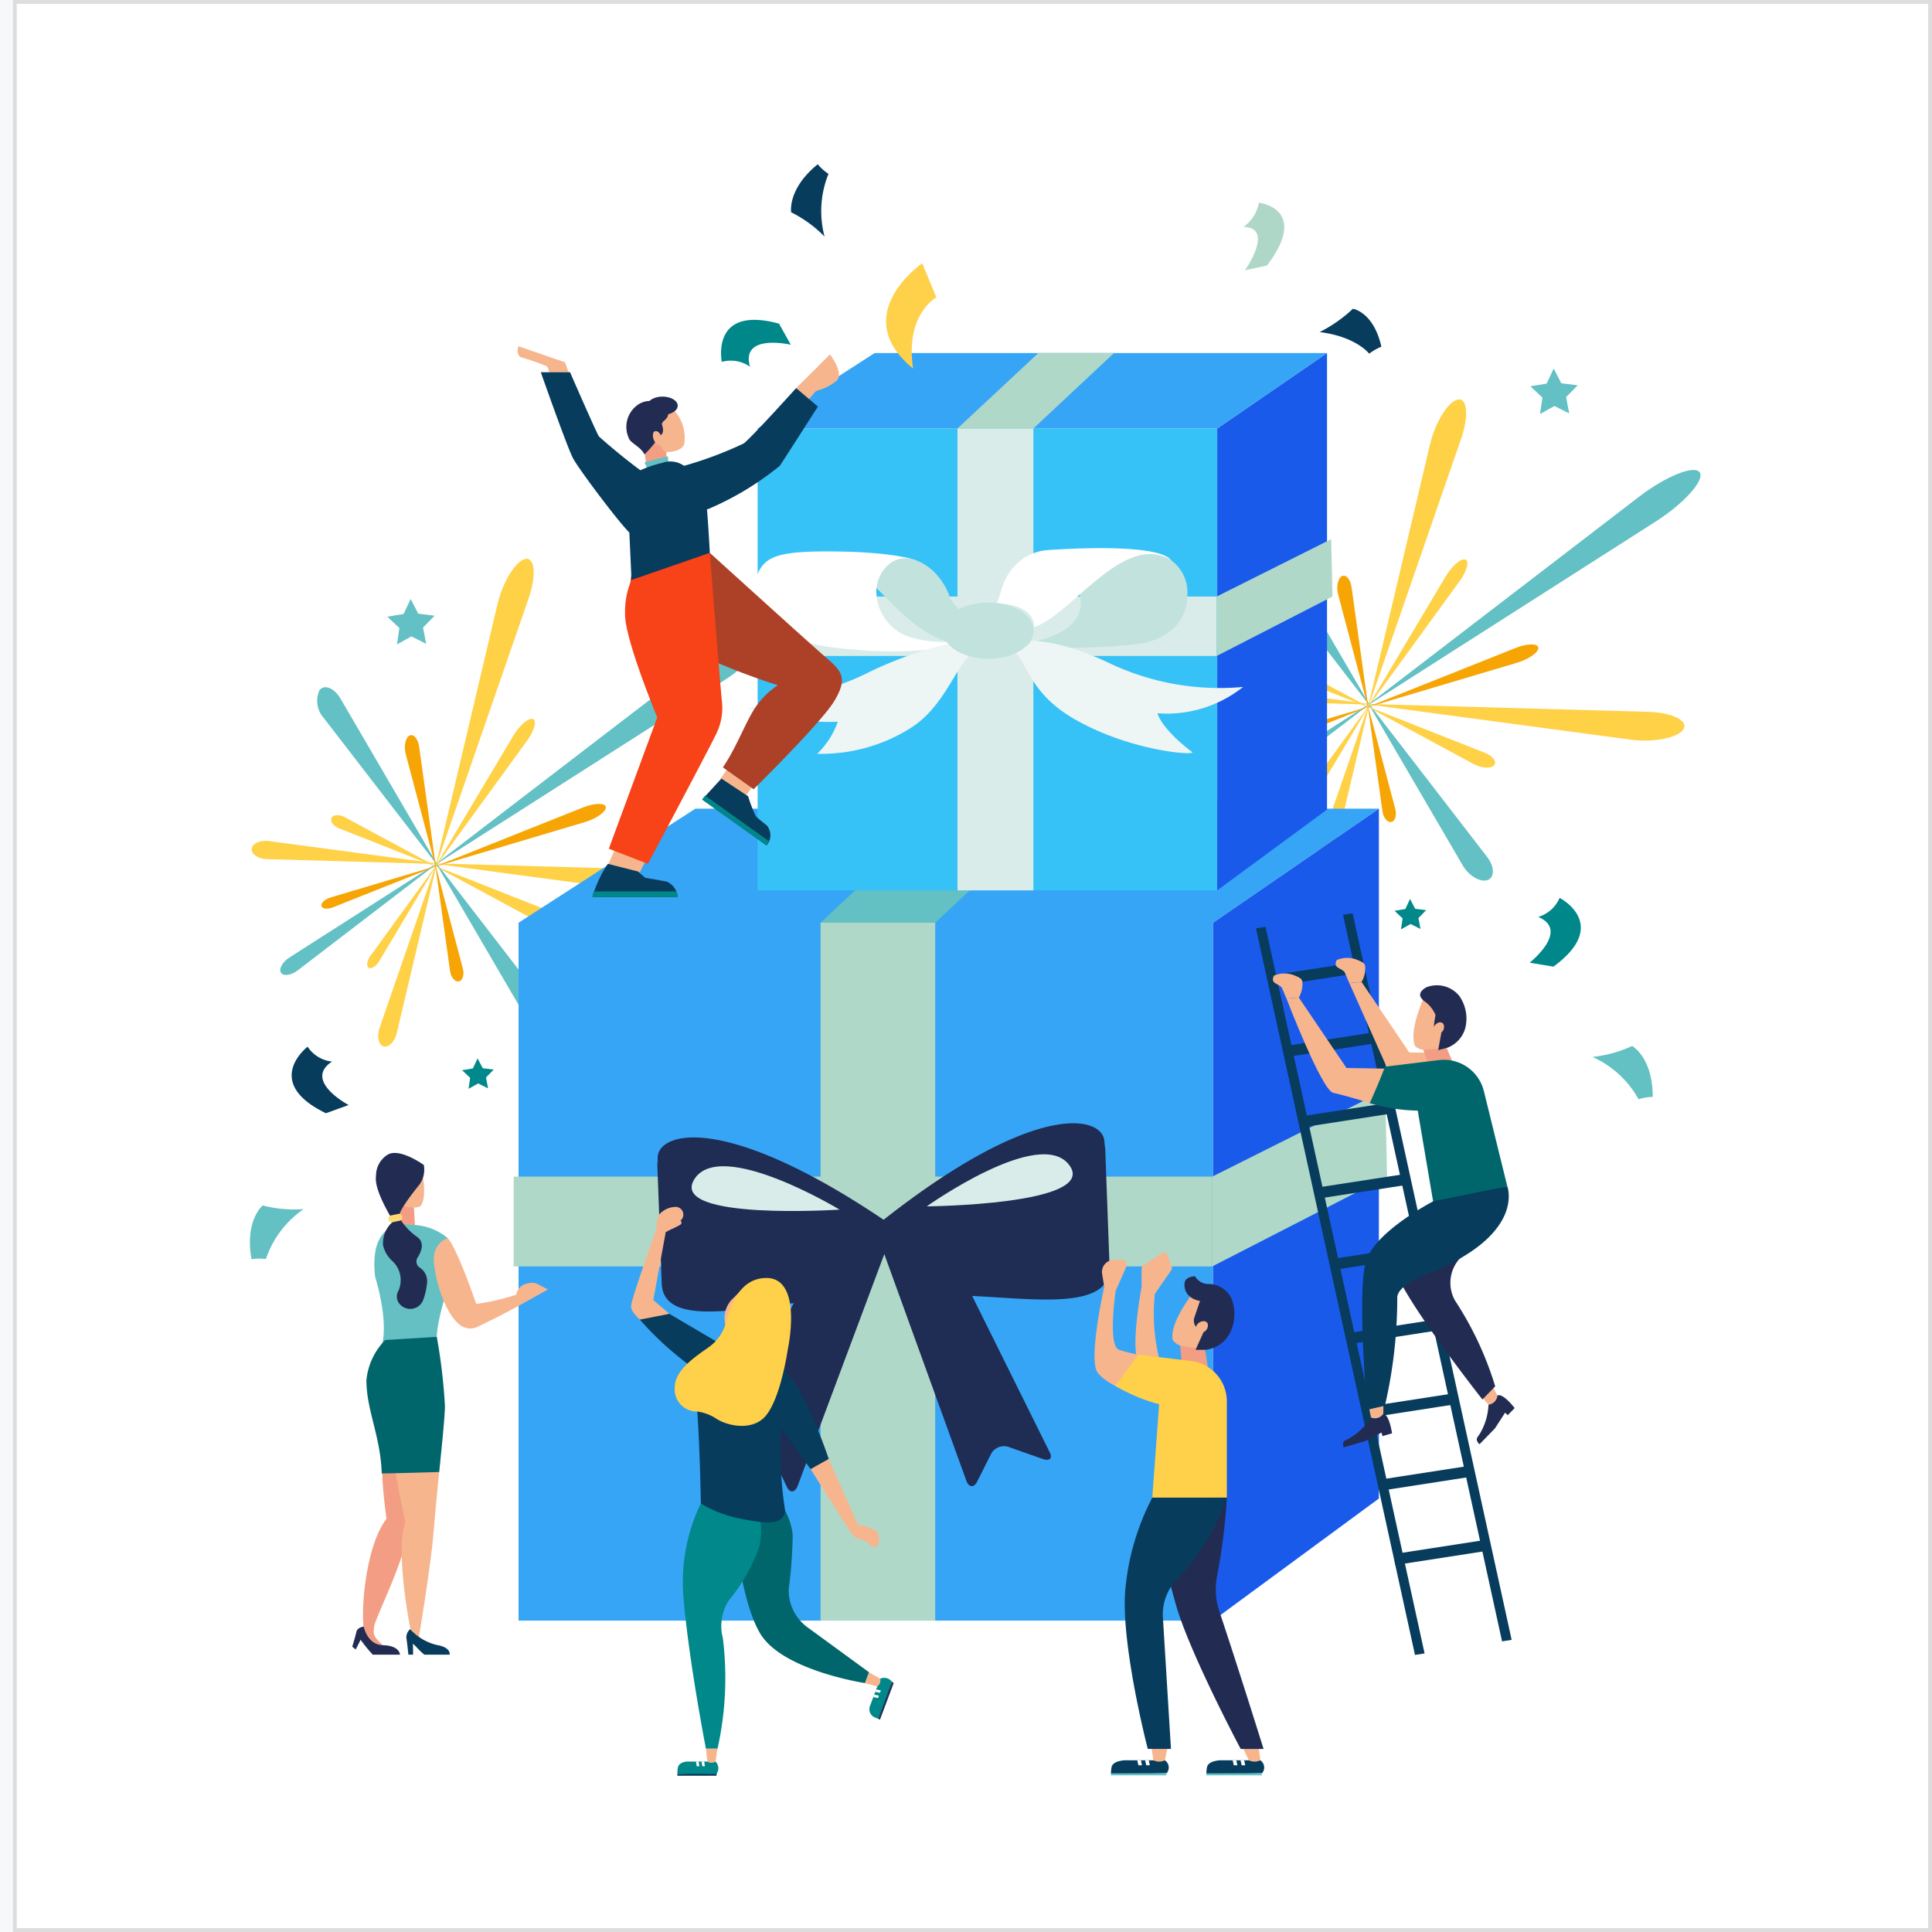 <svg xmlns="http://www.w3.org/2000/svg" width="150" height="150" viewBox="0 0 150 150">
    <rect x="0" y="0" width="150" height="150" fill="#808080" stroke="none"/>
    <defs>
        <style>
            .cls-15{fill:#fff}.cls-3{fill:#63c0c4}.cls-4{fill:#ffd147}.cls-5{fill:#f6a505}.cls-6{fill:#01888b}.cls-7{fill:#36a5f6}.cls-8{fill:#1a5aeb}.cls-9{fill:#b0d8c8}.cls-10{fill:#63c0c3}.cls-12{fill:#d9ece9}.cls-13{fill:#00878a}.cls-14{fill:#222c53}.cls-16{fill:#f7b58e}.cls-18{fill:#073c5d}.cls-19{fill:#ffd049}.cls-20{fill:#f39e84}.cls-21{fill:#64c0c3}.cls-23{fill:#00666b}.cls-25{fill:#c2e2de}.cls-26{fill:#eef6f5}
        </style>
    </defs>
    <g id="Group_3381" transform="translate(-500 -707)">
        <g id="Group_3376" transform="translate(500 707)">
            <g id="Group_3337">
                <path id="Rectangle_41" fill="#f7f8fa" d="M0 0H149V150H0z"/>
                <g id="Path_3377" fill="#fff" stroke="none">
                    <path d="M148.85 149.85H.15V.15h148.7v149.7z" transform="translate(1)"/>
                    <path fill="#ddd" d="M.3.3v149.4h148.4V.3H.3M0 0h149v150H0V0z" transform="translate(1)"/>
                </g>
                <g id="g5638" transform="translate(19.403 12.751)">
                    <g id="g5644" transform="translate(77.601 28.227)">
                        <path id="path5646" d="M2702.251-2957.653l-8.952-11.609a1.991 1.991 0 0 1-.332-2.17c.38-.474 1.144-.168 1.628.664l7.655 13.114" class="cls-3" transform="translate(-2692.767 2971.655)"/>
                    </g>
                    <g id="g5648" transform="translate(86.683 41.628)">
                        <path id="path5650" d="M2950.28-2593.57l9.363 12.14c.6.775.611 1.619.038 1.812-.565.19-1.455-.34-1.918-1.135l-7.483-12.818" class="cls-3" transform="translate(-2950.28 2593.57)"/>
                    </g>
                    <g id="g5652" transform="translate(86.524 23.736)">
                        <path id="path5654" d="M2945.767-3079.917l21.346-16.378c2.037-1.562 4.271-2.48 4.69-1.881.421.6-1.228 2.42-3.4 3.809l-22.633 14.451" class="cls-3" transform="translate(-2945.767 3098.362)"/>
                    </g>
                    <g id="g5656" transform="translate(74.752 41.672)">
                        <path id="path5658" d="M2624.48-2592.3l-11.139 8.533c-.513.393-1.11.476-1.3.191-.193-.288.1-.836.65-1.186l11.79-7.538" class="cls-3" transform="translate(-2611.981 2592.303)"/>
                    </g>
                    <g id="g5660" transform="translate(86.77 18.256)">
                        <path id="path5662" d="M2952.743-3228.922l4.852-20.566c.391-1.66 1.382-3.3 2.131-3.48.771-.184.9 1.259.29 3.028l-7.273 21.018" class="cls-4" transform="translate(-2952.743 3252.983)"/>
                    </g>
                    <g id="g5664" transform="translate(82.351 41.534)">
                        <path id="path5666" d="M2832.094-2596.2l-3.2 13.535c-.162.683-.643 1.163-1.034 1.045-.389-.117-.533-.777-.307-1.432l4.542-13.148" class="cls-4" transform="translate(-2827.445 2596.205)"/>
                    </g>
                    <g id="g5668" transform="translate(86.487 41.896)">
                        <path id="path5670" d="M2944.723-2586.005l22.075.62c1.866.052 3.164.693 2.728 1.365-.431.665-2.346 1.028-4.052.8l-20.75-2.783" class="cls-4" transform="translate(-2944.723 2586.005)"/>
                    </g>
                    <g id="g5672" transform="translate(72.529 40.151)">
                        <path id="path5674" d="M2563.688-2633.42l-13.585-.39c-.668-.02-1.205-.385-1.171-.792.036-.414.647-.7 1.326-.612l13.43 1.794" class="cls-4" transform="translate(-2548.93 2635.231)"/>
                    </g>
                    <g id="g5676" transform="translate(86.679 30.682)">
                        <path id="path5678" d="M2950.157-2890.726l6.178-10.365c.466-.781 1.167-1.384 1.5-1.279.34.106.139.887-.419 1.654l-7.26 9.989" class="cls-4" transform="translate(-2950.157 2902.381)"/>
                    </g>
                    <g id="g5680" transform="translate(81.499 41.925)">
                        <path id="path5682" d="M2808.741-2585.169l-4.51 7.561c-.239.4-.62.641-.822.524-.2-.118-.144-.545.132-.924l5.2-7.161" class="cls-4" transform="translate(-2803.288 2585.169)"/>
                    </g>
                    <g id="g5684" transform="translate(86.62 42.041)">
                        <path id="path5686" d="M2948.483-2581.907l9.243 3.647c.64.252.981.711.729.981-.25.269-.975.228-1.55-.083l-8.423-4.545" class="cls-4" transform="translate(-2948.483 2581.907)"/>
                    </g>
                    <g id="g5688" transform="translate(78.693 38.153)">
                        <path id="path5690" d="M2732.03-2687.533l-7.7-3.042c-.435-.172-.707-.544-.585-.8.123-.265.6-.3 1.017-.074l7.272 3.922" class="cls-4" transform="translate(-2723.712 2691.605)"/>
                    </g>
                    <g id="g5692" transform="translate(86.581 37.282)">
                        <path id="path5694" d="M2947.4-2711.254l11.672-4.652c.9-.359 1.739-.375 1.778-.026.04.35-.742.9-1.653 1.169l-11.8 3.51" class="cls-5" transform="translate(-2947.397 2716.185)"/>
                    </g>
                    <g id="g5696" transform="translate(77.941 42.051)">
                        <path id="path5698" d="M2711.5-2581.624l-8.2 3.265c-.427.17-.843.123-.9-.1-.06-.224.268-.533.71-.665l8.392-2.5" class="cls-5" transform="translate(-2702.393 2581.624)"/>
                    </g>
                    <g id="g5700" transform="translate(86.773 41.922)">
                        <path id="path5702" d="M2952.825-2585.269l2.157 8.147c.127.482-.022.945-.318 1-.295.053-.61-.325-.678-.812l-1.161-8.333" class="cls-5" transform="translate(-2952.825 2585.269)"/>
                    </g>
                    <g id="g5704" transform="translate(84.423 31.942)">
                        <path id="path5706" d="M2888.646-2856.443l-2.367-8.938c-.156-.587-.026-1.248.284-1.421.315-.177.673.232.762.873l1.32 9.487" class="cls-5" transform="translate(-2886.213 2866.844)"/>
                    </g>
                    <g id="g5708" transform="translate(99.419 15.863)">
                        <path id="path5710" d="M3311.414-3319.131l1.263-.212.543-1.166.591 1.142 1.271.158-.9.918.242 1.264-1.146-.575-1.121.623.19-1.274-.936-.878" class="cls-3" transform="translate(-3311.414 3320.509)"/>
                    </g>
                    <g id="g5712" transform="translate(88.862 57.042)">
                        <path id="path5714" d="M3012.065-2157.729l.846-.142.364-.781.4.765.851.106-.6.614.162.847-.768-.385-.75.417.127-.853-.626-.589" class="cls-6" transform="translate(-3012.065 2158.652)"/>
                    </g>
                    <g id="g5716" transform="translate(5.206 40.606)">
                        <path id="path5718" d="M649.446-2608.4l-8.952-11.608a1.991 1.991 0 0 1-.331-2.17c.379-.474 1.143-.168 1.629.664l7.654 13.114" class="cls-3" transform="translate(-639.962 2622.402)"/>
                    </g>
                    <g id="g5720" transform="translate(14.288 54.006)">
                        <path id="path5722" d="M897.477-2244.309l9.363 12.14c.6.775.61 1.62.037 1.813-.565.19-1.454-.34-1.918-1.134l-7.482-12.818" class="cls-3" transform="translate(-897.477 2244.309)"/>
                    </g>
                    <g id="g5724" transform="translate(14.128 36.115)">
                        <path id="path5726" d="M892.946-2730.669l21.347-16.378c2.036-1.563 4.271-2.48 4.69-1.881.421.6-1.227 2.419-3.4 3.808l-22.633 14.45" class="cls-3" transform="translate(-892.946 2749.113)"/>
                    </g>
                    <g id="g5728" transform="translate(2.357 54.051)">
                        <path id="path5730" d="M571.677-2243.048l-11.138 8.533c-.512.393-1.11.476-1.3.19-.192-.287.1-.835.65-1.185l11.79-7.538" class="cls-3" transform="translate(-559.179 2243.048)"/>
                    </g>
                    <g id="g5732" transform="translate(14.375 30.635)">
                        <path id="path5734" d="M899.942-2879.671l4.852-20.566c.392-1.661 1.382-3.3 2.132-3.481.771-.184.9 1.259.289 3.028l-7.273 21.019" class="cls-4" transform="translate(-899.942 2903.733)"/>
                    </g>
                    <g id="g5736" transform="translate(9.956 53.912)">
                        <path id="path5738" d="M779.292-2246.96l-3.2 13.535c-.162.684-.643 1.163-1.034 1.045-.389-.117-.533-.777-.306-1.432l4.541-13.148" class="cls-4" transform="translate(-774.643 2246.96)"/>
                    </g>
                    <g id="g5740" transform="translate(14.092 54.274)">
                        <path id="path5742" d="M891.911-2236.746l22.075.62c1.866.052 3.163.694 2.727 1.365-.431.664-2.346 1.027-4.052.8l-20.75-2.783" class="cls-4" transform="translate(-891.911 2236.746)"/>
                    </g>
                    <g id="g5744" transform="translate(.134 52.53)">
                        <path id="path5746" d="M510.882-2284.163l-13.586-.39c-.668-.02-1.2-.385-1.17-.792.035-.415.647-.7 1.325-.613l13.43 1.794" class="cls-4" transform="translate(-496.124 2285.974)"/>
                    </g>
                    <g id="g5748" transform="translate(14.284 43.061)">
                        <path id="path5750" d="M897.352-2541.465l6.177-10.365c.465-.781 1.167-1.384 1.5-1.279.339.106.138.887-.419 1.654l-7.26 9.99" class="cls-4" transform="translate(-897.352 2553.12)"/>
                    </g>
                    <g id="g5752" transform="translate(9.104 54.304)">
                        <path id="path5754" d="M755.927-2235.92l-4.511 7.561c-.239.4-.62.641-.822.524-.2-.117-.143-.545.132-.924l5.2-7.161" class="cls-4" transform="translate(-750.474 2235.92)"/>
                    </g>
                    <g id="g5756" transform="translate(14.225 54.419)">
                        <path id="path5758" d="M895.68-2232.66l9.244 3.647c.64.252.981.711.729.981-.251.269-.975.227-1.55-.083l-8.423-4.545" class="cls-4" transform="translate(-895.68 2232.66)"/>
                    </g>
                    <g id="g5760" transform="translate(6.298 50.531)">
                        <path id="path5762" d="M679.238-2338.3l-7.7-3.042c-.436-.172-.706-.544-.585-.8.123-.265.6-.3 1.017-.075l7.272 3.922" class="cls-4" transform="translate(-670.92 2342.37)"/>
                    </g>
                    <g id="g5764" transform="translate(14.186 49.66)">
                        <path id="path5766" d="M894.584-2362l11.672-4.653c.9-.359 1.739-.375 1.778-.026.039.35-.743.9-1.653 1.168l-11.8 3.511" class="cls-5" transform="translate(-894.584 2366.935)"/>
                    </g>
                    <g id="g5768" transform="translate(5.546 54.429)">
                        <path id="path5770" d="M658.708-2232.377l-8.2 3.264c-.427.17-.843.123-.9-.1-.06-.224.267-.533.71-.666l8.393-2.5" class="cls-5" transform="translate(-649.599 2232.377)"/>
                    </g>
                    <g id="g5772" transform="translate(14.378 54.3)">
                        <path id="path5774" d="M900.036-2236.028l2.156 8.148c.128.482-.022.945-.318 1-.3.053-.609-.324-.677-.812l-1.161-8.333" class="cls-5" transform="translate(-900.036 2236.028)"/>
                    </g>
                    <g id="g5776" transform="translate(12.029 44.321)">
                        <path id="path5778" d="M835.843-2507.19l-2.367-8.938c-.155-.586-.026-1.248.284-1.421.316-.176.673.233.763.873l1.32 9.486" class="cls-5" transform="translate(-833.41 2517.59)"/>
                    </g>
                    <g id="g5780" transform="translate(10.672 33.752)">
                        <path id="path5782" d="M794.934-2814.408l1.263-.212.543-1.166.591 1.143 1.271.159-.9.917.243 1.264-1.146-.575-1.121.623.19-1.273-.936-.879" class="cls-3" transform="translate(-794.934 2815.785)"/>
                    </g>
                    <path id="path5784" d="M959.26-1808.486l.846-.142.364-.781.4.765.852.106-.6.614.163.847-.768-.385-.751.417.127-.853-.627-.589" class="cls-6" transform="translate(-942.793 1878.829)"/>
                    <g id="g5786" transform="translate(20.859 58.888)">
                        <path id="path5788" d="M1083.8-2052.4h53.913v-54.183H1083.8v54.183" class="cls-7" transform="translate(-1083.802 2106.585)"/>
                    </g>
                    <g id="g5790" transform="translate(74.772 50.032)">
                        <path id="path5792" d="M2612.542-2293.411l12.882-9.477v-53.561l-12.882 8.856v54.182" class="cls-8" transform="translate(-2612.542 2356.449)"/>
                    </g>
                    <g id="g5794" transform="translate(20.859 50.032)">
                        <path id="path5796" d="M1083.8-2347.593l13.731-8.856h53.069l-12.882 8.856H1083.8" class="cls-7" transform="translate(-1083.8 2356.449)"/>
                    </g>
                    <path id="path5798" d="M1757.472-2052.4h-8.9v-54.182h8.9v54.182" class="cls-9" transform="translate(-1704.266 2165.469)"/>
                    <g id="g5800" transform="translate(44.303 50.032)">
                        <path id="path5802" d="M1757.476-2347.575l9.466-8.855h-8.88l-9.489 8.855h8.9" class="cls-10" transform="translate(-1748.573 2356.431)"/>
                    </g>
                    <g id="g5804" transform="translate(20.477 78.602)">
                        <path id="path5806" d="M1127.2-1543.385h-54.239v-6.971h54.239v6.971" class="cls-9" transform="translate(-1072.958 1550.356)"/>
                    </g>
                    <g id="g5808" transform="translate(74.715 71.876)">
                        <path id="path5810" d="M2610.926-1726.425l13.576-6.971-.15-6.726-13.426 6.726v6.971" class="cls-9" transform="translate(-2610.926 1740.122)"/>
                    </g>
                    <g id="g5812" transform="translate(31.616 74.46)">
                        <path id="path5814" fill="#1f2c54" d="M1423.559-1665.305l-.019-.487c-.074-2.02-5.258-3.295-17.143 6.052-12.543-8.435-17.618-6.777-17.543-4.756l.017.486a2.877 2.877 0 0 1-.06-.479l.358 9.693c.122 3.3 5.736 2 10.251 1.531l-6.127 12.025c-.226.449.025.663.557.478l2.632-.918a1.109 1.109 0 0 1 1.356.477l1.052 2.213c.213.448.573.448.8 0l6.76-18.082 6.4 17.676c.213.449.571.449.8 0l1.116-2.213a1.137 1.137 0 0 1 1.372-.478l2.6.916c.528.185.785-.03.572-.479l-6.039-12.171c4.7.2 10.8 1.161 10.669-2.272l-.358-9.693a2.86 2.86 0 0 1-.025.481" transform="translate(-1388.812 1667.23)"/>
                    </g>
                    <path id="path5816" d="M1465-1572.029c1.977-3.316 11.3 2.322 11.3 2.322s-13.207.872-11.3-2.322" class="cls-12" transform="translate(-1430.517 1650.87)"/>
                    <g id="g5818" transform="translate(52.55 76.868)">
                        <path id="path5820" d="M1982.41-1595.232s8.882-6.317 11.1-3.158c2.136 3.044-11.1 3.158-11.1 3.158" class="cls-12" transform="translate(-1982.41 1599.275)"/>
                    </g>
                    <path id="path5822" d="M1857.307-452.347l-.793 2.108a.7.7 0 0 0 .226.822 2.625 2.625 0 0 0 .416.192 25.107 25.107 0 0 0 1.06-2.877l-.009-.017a.751.751 0 0 0-.9-.227" class="cls-13" transform="translate(-1808.368 569.927)"/>
                    <path id="path5824" d="M1875.742-440.8l1.059-2.877.139.081-1.067 2.851-.131-.054" class="cls-14" transform="translate(-1826.954 561.505)"/>
                    <path id="path5826" d="M1869.185-427.066l-.07.191.366.07.069-.184-.365-.077" class="cls-15" transform="translate(-1820.561 545.48)"/>
                    <path id="path5828" d="M1864.864-415.572l-.069.191.365.07.069-.184-.365-.077" class="cls-15" transform="translate(-1816.393 534.394)"/>
                    <path id="path5830" d="M1846.471-464.625l.879.5a.569.569 0 0 1-.194.572l-.031.025-.971-.251.316-.844" class="cls-16" transform="translate(-1798.411 581.709)"/>
                    <path id="path5832" fill="#00666c" d="M1559.165-839.958a5.084 5.084 0 0 1 1.1 2.6 34.319 34.319 0 0 1-.307 4.231 3.551 3.551 0 0 0 1.514 3.023l4.716 3.444-.316.844s-6.455-.973-8.149-3.878-2.1-9.483-2.1-9.483l3.542-.786" transform="translate(-1518.124 943.738)"/>
                    <path id="path5834" d="M1717.881-940.971l2.426 5.443a3.283 3.283 0 0 1 1.428.5 1.043 1.043 0 0 1 .154.94.334.334 0 0 1-.547.194 2.31 2.31 0 0 0-.836-.533 1.006 1.006 0 0 1-.777-.526l-3.48-5.485 1.632-.535" class="cls-16" transform="translate(-1673.086 1041.171)"/>
                    <path id="path5836" d="M1334.439-1475.664l-1.243-1.068.963-5.276 1.121-.576a.2.2 0 0 0-.146-.363h-.011a1.368 1.368 0 0 1-.681.05s-.5.509.033.274a.68.68 0 0 1 .459-.145.6.6 0 0 0 .415-1.026.615.615 0 0 0-.434-.172 1.768 1.768 0 0 0-1.261.59.638.638 0 0 0-.115.284l-.143.979s-1.927 5.31-1.927 5.877 1.08 1.344 1.08 1.344l1.891-.776" class="cls-16" transform="translate(-1301.875 1564.917)"/>
                    <path id="path5838" d="M1451.213-844.864s.748.906.3 3.009a13.65 13.65 0 0 1-2.389 4.2 3.71 3.71 0 0 0-.437 2.9 25.118 25.118 0 0 1-.415 8.581h-.9s-1.346-6.913-1.745-11.772a14.071 14.071 0 0 1 1.545-7.664l4.037.748" class="cls-6" transform="translate(-1411.967 949.191)"/>
                    <path id="path5840" d="M1361.905-1245.443c1.6 1.183 3.49 6.873 3.49 6.873l-1.407.793-2.29-3.159a30.718 30.718 0 0 0 .325 6.462c-.249 1.052-1.438.933-3.365.566a9.543 9.543 0 0 1-3.19-1.2s-.083-5.074-.332-7.764.243-2.978-.432-2.889a24.014 24.014 0 0 1-3.973-3.626l2.291-.448 4.935 2.905a21.315 21.315 0 0 1 3.949 1.489" class="cls-18" transform="translate(-1320.457 1339.09)"/>
                    <path id="path5842" d="M1538.977-1315.73l-1.19 1.182a2.081 2.081 0 0 0-.565 1.926l.14.631 1.615-3.739" class="cls-16" transform="translate(-1500.325 1402.648)"/>
                    <path id="path5844" d="M1434.681-1328.344c2.891 0 1.661 5.577 1.661 5.577s-.515 3.618-1.661 5.071c-.992 1.258-2.955.879-3.885.276a3.543 3.543 0 0 0-1.5-.557 1.719 1.719 0 0 1-1.725-1.873c0-1.344 1.6-2.384 2.648-3.126a3.485 3.485 0 0 0 1.362-2.024c.336-1.377 1.157-3.343 3.1-3.343" class="cls-19" transform="translate(-1394.587 1414.814)"/>
                    <path id="path5846" d="M1436.4-269.076h-2.243c-.3.042-.631.155-.686.5a2.667 2.667 0 0 0-.032.458 24.739 24.739 0 0 0 3.053-.017l.013-.014a.76.76 0 0 0-.1-.926" class="cls-13" transform="translate(-1400.252 393.093)"/>
                    <path id="path5848" d="M1433.348-242.436l3.053-.017-.026.159h-3.031v-.143" class="cls-18" transform="translate(-1400.157 367.41)"/>
                    <path id="path5850" d="M1486.732-269.079h-.2l.063.369h.2l-.057-.371" class="cls-15" transform="translate(-1451.468 393.093)"/>
                    <path id="path5852" d="M1474.452-269.079h-.2l.063.369h.2l-.057-.371" class="cls-15" transform="translate(-1439.621 393.093)"/>
                    <path id="path5854" d="M1497.253-297.253l-.154 1a.562.562 0 0 1-.6.019l-.034-.02-.108-1h.9" class="cls-16" transform="translate(-1460.948 420.268)"/>
                    <path id="path5856" d="M1403.293-1455.6h.011a.2.2 0 0 1 .146.363l-.62.319-.041-.018a4.584 4.584 0 0 0-.659-.241 8.172 8.172 0 0 1 1.163-.419" class="cls-16" transform="translate(-1370.045 1537.578)"/>
                    <path id="path5858" d="M807.079-1494.239l.077 1.422-1.221.249-.553-2.095 1.7.424" class="cls-20" transform="translate(-794.342 1575.239)"/>
                    <path id="path5860" d="M771.993-1440.353v-3.971a4.394 4.394 0 0 0-2.729-1.017 5.214 5.214 0 0 0-.713-.029c-.01 0-2.677-.2-2.185 4.046 1.065 3.609.553 5.2.553 5.2s2.786 1.142 4.342.336c-.391-.9.33-3.381.721-4.584l.01.018" class="cls-21" transform="translate(-756.644 1527.694)"/>
                    <path id="path5862" d="M785.428-1460.84a2.179 2.179 0 0 0-.718 1.791 2.367 2.367 0 0 0 .781 1.272 2.035 2.035 0 0 1 .406 2.271l-.016.034a.879.879 0 0 0-.025.762 1.077 1.077 0 0 0 1.987-.14 4.9 4.9 0 0 0 .266-1.148 1.268 1.268 0 0 0-.533-1.309.57.57 0 0 1-.191-.784c.311-.483.575-1.171-.024-1.607a4.859 4.859 0 0 1-1.407-1.525l-.526.383" class="cls-14" transform="translate(-774.373 1542.984)"/>
                    <path id="path5864" d="M741.5-933.455l.746.13c.154-.93 2.475-5.341 2.664-7.632a51.974 51.974 0 0 1 .8-5.375l-2.5-.746s-.632 0 .062 5.184c-1.561 2.06-1.98 6.732-1.774 8.439" class="cls-20" transform="translate(-732.67 1047.061)"/>
                    <path id="path5866" d="M802.009-1581.063l-2.279.353-.086 1.644v.069c.04.015.079.031.118.048l.019.009.019.008a1.5 1.5 0 0 1 .814 1.193 2.563 2.563 0 0 0 .928.161.939.939 0 0 0 .525-.12c.635-.906-.06-3.367-.06-3.367" class="cls-16" transform="translate(-788.807 1658.577)"/>
                    <path id="path5868" d="M770.9-1597.106c.6-.052-.345.07.6-.052-.074-.5 1.256-2.119 1.506-2.443a1.964 1.964 0 0 0 .417-1.623s-1.873-1.351-2.8-.8a1.9 1.9 0 0 0-.908 1.559c-.035.394-.136 1.074 1.183 3.354" class="cls-14" transform="translate(-759.922 1678.919)"/>
                    <path id="path5870" d="M794.97-1000.264s.586 3.546 1.4 7.338c-.852 2.29.446 8.68.47 8.657.1-.093.546.463.546.463s.947-5.64 1.156-8.182.53-5.644.53-5.644l-4.1-2.631" class="cls-16" transform="translate(-784.297 1098.363)"/>
                    <path id="path5872" d="M836.9-559.039a.839.839 0 0 0-.29.689c.065.386.157 1.29.157 1.29h.365l-.011-.844c0-.055.784.844.916.844h1.934s.128-.569-1.007-.752a4.132 4.132 0 0 1-2.064-1.227" class="cls-18" transform="translate(-824.462 672.776)"/>
                    <path id="path5874" fill="#ffda71" d="M798.226-1468.266l-.578.118a.241.241 0 0 1-.283-.189l-.011-.056a.242.242 0 0 1 .187-.284l.578-.118a.241.241 0 0 1 .283.188l.011.056a.242.242 0 0 1-.187.284" transform="translate(-786.592 1550.292)"/>
                    <path id="path5876" d="M754.328-1199.41a43.72 43.72 0 0 1 .633 5.362c0 .979-.45 5.134-.45 5.134s-3.7.108-4.457.108c-.1-2.945-1.189-4.887-1.189-7.244a5.149 5.149 0 0 1 1.458-3.113l4-.247" class="cls-23" transform="translate(-739.819 1290.451)"/>
                    <path id="path5878" d="M904.473-1412.292l-.167.048a1.037 1.037 0 0 0-.7.7l-.04.133a17.389 17.389 0 0 1-3.091.716c-1.662-4.754-2.224-5.113-2.224-5.113a1.677 1.677 0 0 0-1.072 1.645c0 1.092.726 4.185 2.106 5.153a1.3 1.3 0 0 0 1.3.089c2.219-1.059 3.784-1.964 3.784-1.964l1.675-.93-.74-.391a1.113 1.113 0 0 0-.831-.084" class="cls-16" transform="translate(-882.902 1499.181)"/>
                    <path id="path5880" d="M743.656-585.48l-.052.8a.753.753 0 0 0 .132.476 3.006 3.006 0 0 0 .581.607c-.561.181-1.07-.45-1.338-.87a1.006 1.006 0 0 1-.145-.689l.094-.633.727.305" class="cls-20" transform="translate(-733.99 698.574)"/>
                    <path id="path5882" d="M718.5-564.692s-.493.044-.575.422-.315 1.139-.315 1.139l.269.216.379-.756a11.227 11.227 0 0 0 .945 1.159h2.11s0-.7-1.321-.734c-1.217-.029-1.493-1.446-1.493-1.446" class="cls-14" transform="translate(-709.663 678.229)"/>
                    <g id="g5884" transform="translate(39.419 20.517)">
                        <path id="path5886" fill="#36c2f6" d="M1610.082-3153.345h35.682v-35.861h-35.682v35.861" transform="translate(-1610.082 3189.206)"/>
                    </g>
                    <g id="g5888" transform="translate(75.101 14.656)">
                        <path id="path5890" d="M2621.861-3312.832l8.526-6.273v-35.449l-8.526 5.861v35.861" class="cls-8" transform="translate(-2621.861 3354.554)"/>
                    </g>
                    <g id="g5892" transform="translate(39.419 14.656)">
                        <path id="path5894" d="M1610.072-3348.693l9.088-5.861h35.12l-8.526 5.861h-35.682" class="cls-7" transform="translate(-1610.072 3354.554)"/>
                    </g>
                    <g id="g5896" transform="translate(54.936 20.517)">
                        <path id="path5898" d="M2055.965-3153.345h-5.892v-35.861h5.892v35.861" class="cls-12" transform="translate(-2050.073 3189.206)"/>
                    </g>
                    <g id="g5900" transform="translate(54.935 14.656)">
                        <path id="path5902" d="M2055.948-3348.693l6.265-5.861h-5.877l-6.28 5.861h5.892" class="cls-9" transform="translate(-2050.056 3354.554)"/>
                    </g>
                    <g id="g5904" transform="translate(39.166 33.564)">
                        <path id="path5906" d="M1638.806-2816.453h-35.9v-4.614h35.9v4.614" class="cls-12" transform="translate(-1602.908 2821.067)"/>
                    </g>
                    <g id="g5908" transform="translate(75.064 29.113)">
                        <path id="path5910" d="M2620.813-2937.6l8.986-4.614-.1-4.452-8.886 4.452v4.614" class="cls-9" transform="translate(-2620.813 2946.663)"/>
                    </g>
                    <g id="g5912" transform="translate(59.692 30.068)">
                        <path id="path5914" d="M2196.77-2919.036a3.117 3.117 0 0 1 1.253 2.771c-.014 2.029-1.56 3.442-3.871 3.736s-7.756.49-9.218 0c0 0 6.183-.5 4.539-4.394-.893-2.116 3.857-2.785 3.857-2.785s2.45-.112 3.438.672" class="cls-25" transform="translate(-2184.934 2919.713)"/>
                    </g>
                    <g id="g5916" transform="translate(55.291 29.808)">
                        <path id="path5918" d="M2064.766-2920.791c3.04.452 7.561-7.841 11.626-5.318-1.141-1.47-9.779-.771-9.779-.771a3.954 3.954 0 0 0-2.994 2.085c-.793 1.313-.4 3.483-3.463 3.933 2.02.616 2.623-.226 4.609.07" class="cls-15" transform="translate(-2060.156 2927.045)"/>
                    </g>
                    <g id="g5920" transform="translate(57.891 36.751)">
                        <path id="path5922" d="M2135.829-2730.842s2.214-.554 6.976 1.718a19.907 19.907 0 0 0 10.29 1.805 9.505 9.505 0 0 1-6.656 2.043c.488 1.417 2.716 3.023 2.716 3.023.162.266-4.753-.075-9.064-2.519-4.128-2.34-3.565-4.982-5.57-5.92s1.309-.151 1.309-.151" class="cls-26" transform="translate(-2133.876 2731.151)"/>
                    </g>
                    <g id="g5924" transform="translate(54.103 34.643)">
                        <path id="path5926" fill="#0e3a5d" d="M2026.578-2787.892a2.427 2.427 0 0 1 .516-2.489c.683-.361 2.366-.491 2.909.81a1.516 1.516 0 0 1-.82 1.939 9.393 9.393 0 0 1-2.605-.259" transform="translate(-2026.461 2790.627)"/>
                    </g>
                    <g id="g5928" transform="translate(42.634 30.339)">
                        <path id="path5930" d="M1716.813-2907.92s-2.912 1.518-3.921-1.039c-1.142-2.894-3.8-3.288-4.65-2.714s-8.591.322-6.712-.225c5.626-1.636 7.185 8.363 15.09 6.721a8.947 8.947 0 0 0 2-.548l-1.8-2.195" class="cls-25" transform="translate(-1701.237 2912.08)"/>
                    </g>
                    <g id="g5932" transform="translate(39.127 30.062)">
                        <path id="path5934" d="M1614.467-2919.176s-1.5-.64-6.127-.705-5.667.342-6.28 1.839-.6 4.865 6.183 5.644 8.864-.37 12.141-.313.293-.377.293-.377-4.159.608-6.531-.084a3.75 3.75 0 0 1-2.826-3.737c.081-1.344 1.265-3 3.147-2.267" class="cls-15" transform="translate(-1601.811 2919.887)"/>
                    </g>
                    <g id="g5936" transform="translate(56.526 37.635)">
                        <path id="path5938" d="M2095.448-2706.224h-.3.3" class="cls-12" transform="translate(-2095.152 2706.228)"/>
                    </g>
                    <g id="g5940" transform="translate(55.13 34.063)">
                        <path id="path5942" fill="#d7ecea" d="M2055.786-2806.379l-.031-.011a1.318 1.318 0 0 1-.177-.094 4.212 4.212 0 0 1 2.152-.526c1.991-.006 3.62.42 3.62 1.987 0 1.414-.961 1.5-.961 1.5s-1.579.1-3.117.092a1.517 1.517 0 0 0 .82-1.938 1.977 1.977 0 0 0-2.307-1.007" transform="translate(-2055.579 2807.009)"/>
                    </g>
                    <g id="g5944" transform="translate(38.652 37.197)">
                        <path id="path5946" d="M1595.324-2712.486a18.9 18.9 0 0 1-6.99-1.05s5.862-.986 9.246-2.715a30.614 30.614 0 0 1 6.479-2.322h3.236l-.468.437c-2.062-.287-2.567 4.1-5.89 6.167a13.016 13.016 0 0 1-7.213 1.973 6.377 6.377 0 0 0 1.6-2.491" class="cls-26" transform="translate(-1588.333 2718.572)"/>
                    </g>
                    <g id="g5948" transform="translate(53.795 34.03)">
                        <path id="path5950" d="M2017.722-2805.734c0-1.206 1.58-2.184 3.53-2.184s3.529.978 3.529 2.184-1.58 2.184-3.529 2.184-3.53-.978-3.53-2.184" class="cls-25" transform="translate(-2017.722 2807.918)"/>
                    </g>
                    <g id="g5952" transform="translate(36.521 46.352)">
                        <path id="path5954" d="M1530.37-2458.428l.024.148-.537.762-1.937-1.381.969-1.374 1.481 1.844" class="cls-16" transform="translate(-1527.92 2460.272)"/>
                    </g>
                    <g id="g5956" transform="translate(29.507 29.993)">
                        <path id="path5958" fill="#ad4128" d="M1330.1-2921.844a3.879 3.879 0 0 0 .2 5.456c2.712 2.688 10.211 5 10.211 5a6.3 6.3 0 0 0-1.828 1.859c-.758 1.206-1.41 3.03-2.436 4.517l2.39 1.7s5.239-5.161 6.249-6.825.687-2.271-.47-3.26-9.175-8.264-9.175-8.264l-5.136-.185" transform="translate(-1329.035 2921.844)"/>
                    </g>
                    <g id="g5960" transform="translate(35.112 47.697)">
                        <path id="path5962" d="M1489.456-2422.326l2.08 1.379a10.9 10.9 0 0 0 .583 1.529c.161.191.694.585.881.752a1.2 1.2 0 0 1-.037 1.531l-5-3.565 1.494-1.627" class="cls-18" transform="translate(-1487.962 2422.326)"/>
                    </g>
                    <g id="g5964" transform="translate(35.112 49.02)">
                        <path id="path5966" d="M1488.18-2385.01l-.226.305 5 3.564a1.684 1.684 0 0 0 .185-.334l-4.96-3.535" class="cls-13" transform="translate(-1487.954 2385.01)"/>
                    </g>
                    <g id="g5968" transform="translate(20.785 14.128)">
                        <path id="path5970" d="M1085.678-3367.439l-.275-.773-3.626-1.25s-.214.631.19.854a19.192 19.192 0 0 1 2.039.714 4.087 4.087 0 0 1 .177.456h1.5" class="cls-16" transform="translate(-1081.72 3369.462)"/>
                    </g>
                    <g id="g5972" transform="translate(42.409 14.764)">
                        <path id="path5974" d="M1694.877-3348.891l.516-.512 2.112-2.108s1.138 1.485.5 2.057a4.021 4.021 0 0 1-1.593.781l-.644.761-.892-.979" class="cls-16" transform="translate(-1694.877 3351.511)"/>
                    </g>
                    <g id="g5976" transform="translate(27.767 53.143)">
                        <path id="path5978" d="M1280.279-2268.672l-.594 1.333 2.506.5.905-1.828h-2.817" class="cls-16" transform="translate(-1279.685 2268.672)"/>
                    </g>
                    <g id="g5980" transform="translate(31.084 17.384)">
                        <path id="path5982" d="M1373.773-3270.491a15.626 15.626 0 0 1 2.538-1.058 29.316 29.316 0 0 0 4.689-1.751c.557-.4 4.073-4.3 4.073-4.3l1.689 1.436s-2.688 4.2-2.952 4.593a22.926 22.926 0 0 1-5.552 3.357c-1.455.4-4.836-1.92-4.485-2.281" class="cls-18" transform="translate(-1373.748 3277.596)"/>
                    </g>
                    <g id="g5984" transform="translate(30.644 21.458)">
                        <path id="path5986" fill="#f39f84" d="M1361.274-3161.7l.116.835 1.578-.479v-1.3h-1.454l-.239.946" transform="translate(-1361.274 3162.648)"/>
                    </g>
                    <g id="g5988" transform="translate(31.431 18.563)">
                        <path id="path5990" d="M1383.944-3241.288s.181.706.593.741 1.26-.158 1.339-.654a3.194 3.194 0 0 0-1.425-3.12c-.282.008-.912 1.717-.868 1.752s.362 1.28.362 1.28" class="cls-16" transform="translate(-1383.58 3244.32)"/>
                    </g>
                    <g id="g5992" transform="translate(29.228 18.358)">
                        <path id="path5994" d="M1323.727-3247.416s.4-.083.16-.814c-.108-.331.7-.434.423-1.162a1.67 1.67 0 0 0-2.32-.387 2.1 2.1 0 0 0-.615 2.719c.268.327.926.633 1.143 1.127a7.861 7.861 0 0 0 1.208-1.483" class="cls-14" transform="translate(-1321.116 3250.108)"/>
                    </g>
                    <g id="g5996" transform="translate(31.286 20.718)">
                        <path id="path5998" d="M1380.008-3183.336s-.188-.262-.405-.153-.167.8.267 1.033.369-.48.138-.88" class="cls-16" transform="translate(-1379.477 3183.516)"/>
                    </g>
                    <g id="g6000" transform="translate(30.64 22.676)">
                        <path id="path6002" d="M1361.141-3127.829l1.81-.459.038.459-1.666.455-.182-.455" class="cls-10" transform="translate(-1361.141 3128.288)"/>
                    </g>
                    <g id="g6004" transform="translate(29.261 23.091)">
                        <path id="path6006" d="M1322.944-3115.818a8.449 8.449 0 0 1 1.835-.643 1.855 1.855 0 0 1 2.031.513 4.747 4.747 0 0 1 1.4 2.579c.115.809.278 3.894.278 3.894l-6.081 2.106-.364-8.059.9-.39" class="cls-18" transform="translate(-1322.041 3116.562)"/>
                    </g>
                    <g id="g6008" transform="translate(22.587 16.151)">
                        <path id="path6010" d="M1132.793-3312.369h2.269s2.03 4.658 2.241 4.985a47.028 47.028 0 0 0 3.706 2.983c.579.418.814 2.041.459 2.993s-1.225 1.7-1.589 1.646-4.117-5.033-4.586-5.927-2.5-6.679-2.5-6.679" class="cls-18" transform="translate(-1132.793 3312.369)"/>
                    </g>
                    <g id="g6012" transform="translate(27.872 30.178)">
                        <path id="path6014" fill="#f84217" d="M1290.507-2916.628s.861 10.859.938 11.495a4.543 4.543 0 0 1-.441 2.559c-.5 1.059-5.3 10.086-5.3 10.086l-3.035-1.174 3.76-10.2s-2.592-6.217-2.5-8.1a6.24 6.24 0 0 1 .489-2.556l6.081-2.106" transform="translate(-1282.674 2916.628)"/>
                    </g>
                    <g id="g6016" transform="translate(26.59 54.317)">
                        <path id="path6018" d="M1247.514-2235.551l2.334.593.563.491s1.466.244 1.7.307a1.415 1.415 0 0 1 .818 1.2h-6.619a8.986 8.986 0 0 1 1.2-2.589" class="cls-18" transform="translate(-1246.31 2235.551)"/>
                    </g>
                    <g id="g6020" transform="translate(26.59 56.462)">
                        <path id="path6022" d="M1246.393-2175.023c-.06.268-.086.444-.086.444h6.619a1.229 1.229 0 0 0-.1-.444h-6.436" class="cls-13" transform="translate(-1246.307 2175.023)"/>
                    </g>
                    <g id="g6024" transform="translate(30.854 18.039)">
                        <path id="path6026" d="M1369.585-3258.391c0 .393-.528.711-1.18.711s-1.18-.318-1.18-.711.528-.71 1.18-.71 1.18.318 1.18.71" class="cls-14" transform="translate(-1367.225 3259.101)"/>
                    </g>
                    <g id="g6028" transform="translate(66.853 123.914)">
                        <path id="path6030" d="M2392.188-271.887h-3.17c-.421.044-.892.164-.97.532a2.14 2.14 0 0 0-.045.485c.112.132 4.316-.017 4.316-.017l.018-.016a.672.672 0 0 0-.148-.98" class="cls-18" transform="translate(-2388.001 271.891)"/>
                    </g>
                    <g id="g6032" transform="translate(66.848 124.914)">
                        <path id="path6034" d="M2387.854-243.674l4.316-.017-.037.169h-4.285l.006-.151" class="cls-21" transform="translate(-2387.847 243.692)"/>
                    </g>
                    <g id="g6036" transform="translate(69.501 123.914)">
                        <path id="path6038" d="M2463.349-271.894h-.286l.089.391h.277l-.08-.393" class="cls-15" transform="translate(-2463.063 271.894)"/>
                    </g>
                    <g id="g6040" transform="translate(68.889 123.914)">
                        <path id="path6042" d="M2446-271.892h-.285l.089.391h.277l-.08-.393" class="cls-15" transform="translate(-2445.711 271.892)"/>
                    </g>
                    <g id="g6044" transform="translate(69.99 122.857)">
                        <path id="path6046" d="M2478.212-301.733l-.217 1.061a1.022 1.022 0 0 1-.85.02l-.048-.021-.153-1.06h1.269" class="cls-16" transform="translate(-2476.943 301.733)"/>
                    </g>
                    <g id="g6048" transform="translate(74.263 123.914)">
                        <path id="path6050" d="M2602.307-271.888h-3.171c-.421.044-.891.164-.97.532a2.124 2.124 0 0 0-.046.485c.112.132 4.316-.017 4.316-.017l.019-.016a.672.672 0 0 0-.148-.98" class="cls-18" transform="translate(-2598.119 271.892)"/>
                    </g>
                    <g id="g6052" transform="translate(74.258 124.914)">
                        <path id="path6054" d="M2597.982-243.675l4.316-.017-.038.169h-4.285l.006-.151" class="cls-21" transform="translate(-2597.975 243.693)"/>
                    </g>
                    <g id="g6056" transform="translate(76.911 123.914)">
                        <path id="path6058" d="M2673.473-271.892h-.285l.089.391h.277l-.081-.393" class="cls-15" transform="translate(-2673.188 271.892)"/>
                    </g>
                    <g id="g6060" transform="translate(76.299 123.914)">
                        <path id="path6062" d="M2656.11-271.893h-.285l.089.391h.277l-.081-.393" class="cls-15" transform="translate(-2655.825 271.893)"/>
                    </g>
                    <g id="g6064" transform="translate(77.045 122.857)">
                        <path id="path6066" d="M2678.254-301.733l.138 1.061a1.022 1.022 0 0 1-.85.02l-.048-.021-.508-1.06h1.268" class="cls-16" transform="translate(-2676.986 301.733)"/>
                    </g>
                    <g id="g6068" transform="translate(71.618 87.165)">
                        <path id="path6070" d="M2525.059-1308.755l2.611 1.711-.806 2.074c-.011.029-.027.057-.04.085-.058 0-.115-.007-.173-.007h-.055a2.012 2.012 0 0 0-1.665 1.014 3.457 3.457 0 0 1-1.233-.322 1.27 1.27 0 0 1-.58-.442c-.28-1.471 1.94-4.113 1.94-4.113" class="cls-16" transform="translate(-2523.094 1308.755)"/>
                    </g>
                    <g id="g6072" transform="translate(68.751 84.483)">
                        <path id="path6074" d="M2444.6-1383.036a.277.277 0 0 0 .033-.253l-.341-.948a.276.276 0 0 0-.411-.138l-1.461.962a.278.278 0 0 0-.126.232v1.442s-.732 3.9-.387 5.432 1.443.35 1.741.089a14.8 14.8 0 0 1-.324-4.985l1.275-1.833" class="cls-16" transform="translate(-2441.815 1384.42)"/>
                    </g>
                    <g id="g6076" transform="translate(72.223 91.72)">
                        <path id="path6078" d="M2542.186-1179.926l.229 1.432h-2.015l-.146-1.755 1.935.323" class="cls-20" transform="translate(-2540.25 1180.249)"/>
                    </g>
                    <g id="g6080" transform="translate(65.577 85.057)">
                        <path id="path6082" d="M2355.187-1357.682s-2.384-.763-3.131-1.789.517-6.642.517-6.642l-.164-1.011a.939.939 0 0 1 .916-1.091l.637-.006a.365.365 0 0 1 .336.515l-.838 1.895s-.628 4.253.252 4.576a9.886 9.886 0 0 0 2.239.467l-.764 3.086" class="cls-16" transform="translate(-2351.82 1368.221)"/>
                    </g>
                    <g id="g6084" transform="translate(72.559 86.336)">
                        <path id="path6086" d="M2550.653-1326.424l.614-1.367-.4-.251a.755.755 0 0 1-.311-.881l.437-1.288s-1.242-.153-1.205-1.316c0-.6.821-.6.821-.6a1.193 1.193 0 0 0 1.006.6 1.978 1.978 0 0 1 1.828 1.141 3.3 3.3 0 0 1-.126 2.671 2.426 2.426 0 0 1-1.931 1.3h-.734" class="cls-14" transform="translate(-2549.788 1332.129)"/>
                    </g>
                    <g id="g6088" transform="translate(70.651 103.526)">
                        <path id="path6090" d="M2500.892-847.142a45.389 45.389 0 0 1-.754 6.074 5.45 5.45 0 0 0 .186 2.793c1.424 4.251 3.419 10.642 3.419 10.642h-1.776s-4.022-7.554-5.059-11.3-1.214-4.937-1.214-4.937l1.234-3.272h3.964" class="cls-14" transform="translate(-2495.695 847.142)"/>
                    </g>
                    <g id="g6092" transform="translate(73.425 89.824)">
                        <path id="path6094" d="M2575.277-1233.521a.582.582 0 0 1-.33.637c-.256.136-.521.072-.595-.143a.582.582 0 0 1 .33-.637c.255-.136.521-.072.595.143" class="cls-16" transform="translate(-2574.333 1233.735)"/>
                    </g>
                    <g id="g6096" transform="translate(67.172 92.418)">
                        <path id="path6098" d="M2399.925-1149.422h5.79v-7.464a3.162 3.162 0 0 0-2.859-3.154l-4.026-.49s-.473.728-1.792 2.42a13.549 13.549 0 0 0 3.42 1.438l-.533 7.249" class="cls-19" transform="translate(-2397.038 1160.529)"/>
                    </g>
                    <g id="g6100" transform="translate(67.921 103.526)">
                        <path id="path6102" d="M2426.208-847.143a17.375 17.375 0 0 1-3.835 6.307 3.913 3.913 0 0 0-1.126 3.031l.623 10.171h-1.8s-2.195-8.446-1.721-12.609a19.177 19.177 0 0 1 2.071-6.9h5.79" class="cls-18" transform="translate(-2418.281 847.143)"/>
                    </g>
                    <g id="g6104" transform="translate(84.87 58.156)">
                        <path id="path6106" d="M2911.218-2070.688l-12.346-56.411.744-.115 12.347 56.411-.745.116" class="cls-18" transform="translate(-2898.872 2127.215)"/>
                    </g>
                    <g id="g6108" transform="translate(78.109 59.208)">
                        <path id="path6110" d="M2719.516-2041.026l-12.347-56.411.745-.116 12.347 56.411-.745.116" class="cls-18" transform="translate(-2707.169 2097.554)"/>
                    </g>
                    <g id="g6112" transform="translate(81.688 72.807)">
                        <path id="path6114" d="M2815.764-1713.868l-.012.871-7 1.084-.108-.853 7.125-1.1" class="cls-18" transform="translate(-2808.639 1713.868)"/>
                    </g>
                    <g id="g6116" transform="translate(80.31 67.369)">
                        <path id="path6118" d="M2776.684-1867.29l-.011.872-7 1.084-.109-.853 7.125-1.1" class="cls-18" transform="translate(-2769.559 1867.29)"/>
                    </g>
                    <g id="g6120" transform="translate(79.183 61.892)">
                        <path id="path6122" d="M2744.744-2021.807l-.011.871-7.005 1.084-.108-.853 7.125-1.1" class="cls-18" transform="translate(-2737.62 2021.807)"/>
                    </g>
                    <g id="g6124" transform="translate(82.892 78.344)">
                        <path id="path6126" d="M2849.913-1557.632l-.01.871-7.006 1.085-.108-.853 7.125-1.1" class="cls-18" transform="translate(-2842.789 1557.632)"/>
                    </g>
                    <g id="g6128" transform="translate(84.018 83.893)">
                        <path id="path6130" d="M2881.835-1401.063l-.011.871-7 1.085-.109-.853 7.125-1.1" class="cls-18" transform="translate(-2874.711 1401.063)"/>
                    </g>
                    <g id="g6132" transform="translate(85.466 89.66)">
                        <path id="path6134" d="M2922.61-1238.371l.272.828-7.005 1.084-.109-.853 6.841-1.059" class="cls-18" transform="translate(-2915.769 1238.371)"/>
                    </g>
                    <g id="g6136" transform="translate(86.705 95.414)">
                        <path id="path6138" d="M2957.761-1076l.272.827-7 1.085-.108-.853 6.841-1.059" class="cls-18" transform="translate(-2950.919 1076)"/>
                    </g>
                    <g id="g6140" transform="translate(87.862 101.049)">
                        <path id="path6142" d="M2990.551-917.012l.272.828-7.005 1.084-.11-.853 6.843-1.059" class="cls-18" transform="translate(-2983.708 917.012)"/>
                    </g>
                    <g id="g6144" transform="translate(88.807 106.845)">
                        <path id="path6146" d="M3017.344-753.5l.272.827-7 1.085-.109-.853 6.842-1.059" class="cls-18" transform="translate(-3010.502 753.503)"/>
                    </g>
                    <g id="g6148" transform="translate(84.877 97.023)">
                        <path id="path6150" d="M2901.243-1030.337a4.748 4.748 0 0 1-1.654 1.6c-.274.174-.629.15-.465.721l1.646-.477 1.291-.671.079.274.74-.214s-.2-1.46-.679-1.515l-.957.277" class="cls-14" transform="translate(-2899.083 1030.615)"/>
                    </g>
                    <g id="g6152" transform="translate(86.833 95.928)">
                        <path id="path6154" d="M2954.527-1061.161l.205 1.031a.773.773 0 0 0 .916-.227l.041-.05.019-1.095-1.18.342" class="cls-16" transform="translate(-2954.527 1061.502)"/>
                    </g>
                    <g id="g6156" transform="translate(95.253 95.57)">
                        <path id="path6158" d="M3194.213-1070.879a4.779 4.779 0 0 1-.649 2.216c-.152.287-.474.443-.05.858l1.2-1.232.792-1.224.2.2.538-.554s-.889-1.172-1.335-.979l-.7.716" class="cls-14" transform="translate(-3193.303 1071.616)"/>
                    </g>
                    <g id="g6160" transform="translate(95.478 94.63)">
                        <path id="path6162" d="M3199.658-1097.246l.685.794a.779.779 0 0 0 .685-.653l.01-.063-.523-.961-.858.883" class="cls-16" transform="translate(-3199.658 1098.129)"/>
                    </g>
                    <g id="g6164" transform="translate(88.81 79.725)">
                        <path id="path6166" d="M3019.064-1518.541a10.947 10.947 0 0 1-3.39 5.132 2.817 2.817 0 0 0-.342 3.222 25.723 25.723 0 0 1 3.125 6.668l-.992 1.022s-6.207-7.877-6.83-10.211 4.491-5.97 4.491-5.97l3.937.137" class="cls-14" transform="translate(-3010.583 1518.678)"/>
                    </g>
                    <g id="g6168" transform="translate(80.48 64.7)">
                        <path id="path6170" d="M2782.395-1937.064l-3.336-.052-3.7-5.468-.958.081s2.721 7.1 3.626 7.314c1.5.348 2.839.805 2.839.805l1.529-2.68" class="cls-16" transform="translate(-2774.4 1942.584)"/>
                    </g>
                    <g id="g6172" transform="translate(79.421 62.83)">
                        <path id="path6174" d="M2745.414-1993.4l-.367-.855c-.338-.354-.9-.305-.608-.924a2.062 2.062 0 0 1 1.562-.031c.613.251.663.323.651.729a2.121 2.121 0 0 1-.279 1l-.958.081" class="cls-16" transform="translate(-2744.355 1995.347)"/>
                    </g>
                    <g id="g6176" transform="translate(85.354 63.49)">
                        <path id="path6178" d="M2913.561-1976.744l3.7 5.468 2.931.046a8.488 8.488 0 0 0-.21 1.085l-.913 1.6-2.962-.258-3.5-7.86.958-.081" class="cls-16" transform="translate(-2912.604 1976.744)"/>
                    </g>
                    <g id="g6180" transform="translate(84.295 61.619)">
                        <path id="path6182" d="M2883.636-2027.567l-.368-.856c-.338-.354-.9-.306-.608-.924a2.058 2.058 0 0 1 1.562-.031c.614.251.663.323.652.729a2.131 2.131 0 0 1-.28 1l-.958.081" class="cls-16" transform="translate(-2882.577 2029.518)"/>
                    </g>
                    <g id="g6184" transform="translate(90.337 64.339)">
                        <path id="path6186" d="M3054.881-1952.784l2.738.959-.268 2.054c0 .029-.011.057-.017.085l-.157.033-.026.007h-.025a1.88 1.88 0 0 0-1.278 1.29 3.22 3.22 0 0 1-1.185-.014 1.194 1.194 0 0 1-.623-.269c-.578-1.266.84-4.15.84-4.15" class="cls-16" transform="translate(-3053.903 1952.784)"/>
                    </g>
                    <g id="g6188" transform="translate(91.099 68.615)">
                        <path id="path6190" d="M3077.318-1832.143l.524 1.242-1.823.453-.519-1.552 1.82-.143" class="cls-20" transform="translate(-3075.498 1832.143)"/>
                    </g>
                    <g id="g6192" transform="translate(90.856 63.722)">
                        <path id="path6194" d="M3070.01-1965.135l.25-1.372-.417-.138c-.307-.1-.073-.9-.044-1.221a2.415 2.415 0 0 0-.817-1.034c-.36-.257-.663-.669.109-1.111a2.237 2.237 0 0 1 2.558.668 3.06 3.06 0 0 1 .479 2.441 2.263 2.263 0 0 1-1.456 1.6l-.663.164" class="cls-14" transform="translate(-3068.61 1970.192)"/>
                    </g>
                    <g id="g6196" transform="translate(91.883 66.625)">
                        <path id="path6198" d="M3098.525-1888.138a.542.542 0 0 1-.156.649c-.2.18-.456.182-.569 0a.541.541 0 0 1 .157-.649c.2-.18.455-.182.569 0" class="cls-16" transform="translate(-3097.745 1888.271)"/>
                    </g>
                    <g id="g6200" transform="translate(86.946 69.531)">
                        <path id="path6202" d="M2962.687-1795.037l5.716-1.42-1.813-7.37a3.2 3.2 0 0 0-3.588-2.412l-4.094.5s-.291.835-1.182 2.829a13.754 13.754 0 0 0 3.725.581l1.234 7.288" class="cls-23" transform="translate(-2957.727 1806.275)"/>
                    </g>
                    <g id="g6204" transform="translate(86.356 79.349)">
                        <path id="path6206" d="M2952.285-1529.272s1.362 3.467-5.294 6.424c-.849.377-3.314 1.206-3.247 2.273a37.239 37.239 0 0 1-.959 8.341l-1.385.32s-.806-9.269-.075-11.572 5.215-4.619 5.215-4.619l5.744-1.167" class="cls-18" transform="translate(-2941.019 1529.272)"/>
                    </g>
                    <g id="g6208" transform="translate(36.579 12.082)">
                        <path id="path6210" d="M1529.609-3423.928a2.587 2.587 0 0 1 2.188.375c-.75-2.621 3.171-1.706 3.171-1.706l-.919-1.64c-5.353-1.452-4.44 2.971-4.44 2.971" class="cls-13" transform="translate(-1529.55 3427.192)"/>
                    </g>
                    <g id="g6212" transform="translate(49.396 7.692)">
                        <path id="path6214" d="M1895.071-3542.874c-.623-4.245 1.81-5.526 1.81-5.526l-1.1-2.645s-5.806 3.988-.715 8.17" class="cls-19" transform="translate(-1892.98 3551.044)"/>
                    </g>
                    <g id="g6216" transform="translate(42.011)">
                        <path id="path6218" d="M1686.491-3767.326a7.688 7.688 0 0 0-.307 4.866 9.768 9.768 0 0 0-2.591-1.881s-.313-1.8 2.062-3.731a3.682 3.682 0 0 0 .836.746" class="cls-18" transform="translate(-1683.58 3768.073)"/>
                    </g>
                    <g id="g6220" transform="translate(99.358 56.963)">
                        <path id="path6222" d="M3312.029-2160.9a2.608 2.608 0 0 1-1.662 1.479c2.5 1.055-.664 3.553-.664 3.553l1.848.307c4.48-3.283.479-5.339.479-5.339" class="cls-13" transform="translate(-3309.702 2160.896)"/>
                    </g>
                    <g id="g6224" transform="translate(104.235 68.459)">
                        <path id="path6226" d="M3451.56-1832.381a7.642 7.642 0 0 0-3.581-3.289 9.736 9.736 0 0 0 3.082-.851s1.595.883 1.6 3.953a3.657 3.657 0 0 0-1.1.187" class="cls-10" transform="translate(-3447.979 1836.52)"/>
                    </g>
                    <path id="path6228" d="M585.507-1834.982a2.6 2.6 0 0 0 1.9 1.155c-2.273 1.49 1.288 3.375 1.288 3.375l-1.763.636c-4.995-2.421-1.425-5.166-1.425-5.166" class="cls-18" transform="translate(-581.029 1903.496)"/>
                    <path id="path6230" d="M493.576-1483.033a7.658 7.658 0 0 1 2.935-3.883 9.717 9.717 0 0 1-3.184-.28s-1.411 1.157-.869 4.177a3.635 3.635 0 0 1 1.118-.015" class="cls-10" transform="translate(-492.334 1568.037)"/>
                    <g id="g6232" transform="translate(77.146 2.986)">
                        <path id="path6234" fill="#afd7c7" d="M2681.033-3683.834a2.972 2.972 0 0 1-1.191 1.878c2.442.074.109 3.368.109 3.368l1.709-.362c3.352-4.439-.628-4.884-.628-4.884" transform="translate(-2679.842 3683.834)"/>
                    </g>
                    <g id="g6236" transform="translate(83.053 11.217)">
                        <path id="path6238" d="M2851.2-3448.1s-1-1.325-3.847-1.679a10.957 10.957 0 0 0 2.583-1.809s1.6.233 2.21 2.945a3.976 3.976 0 0 0-.947.543" class="cls-18" transform="translate(-2847.352 3451.593)"/>
                    </g>
                </g>
            </g>
        </g>
    </g>
</svg>

